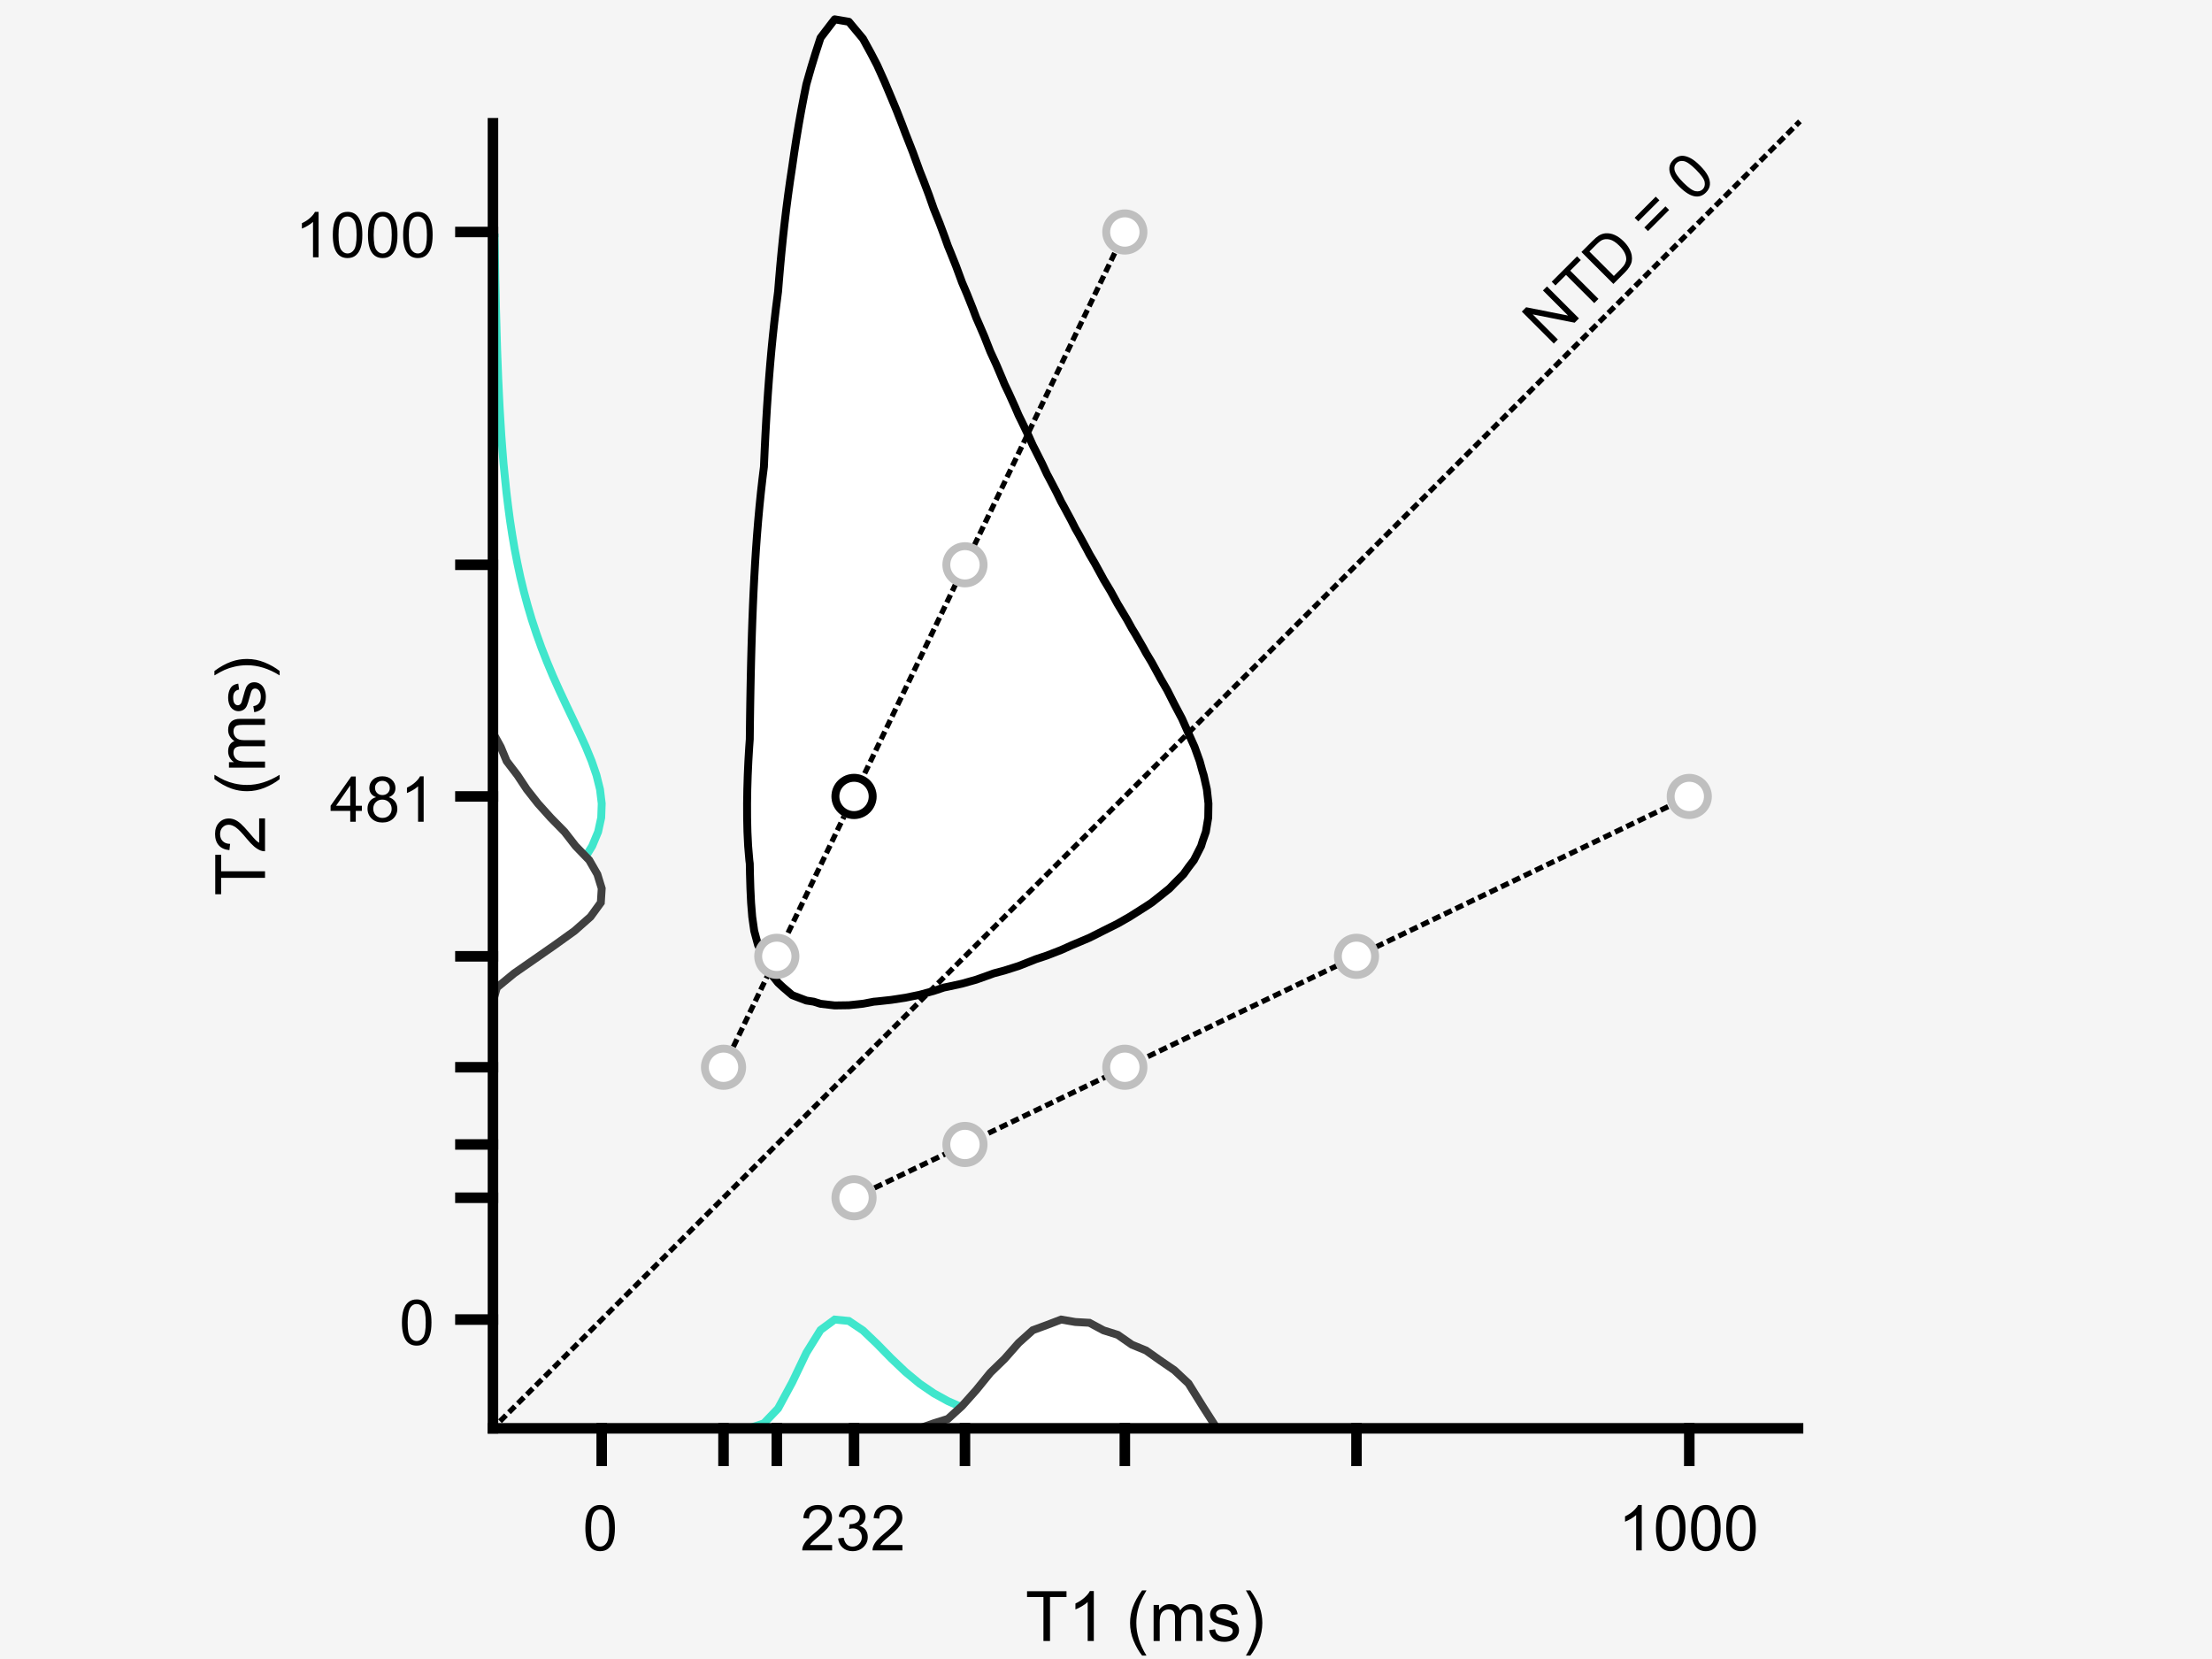 <?xml version="1.0"?>
<!DOCTYPE svg PUBLIC '-//W3C//DTD SVG 1.0//EN'
          'http://www.w3.org/TR/2001/REC-SVG-20010904/DTD/svg10.dtd'>
<svg xmlns:xlink="http://www.w3.org/1999/xlink" style="fill-opacity:1; color-rendering:auto; color-interpolation:auto; text-rendering:auto; stroke:black; stroke-linecap:square; stroke-miterlimit:10; shape-rendering:auto; stroke-opacity:1; fill:black; stroke-dasharray:none; font-weight:normal; stroke-width:1; font-family:'Dialog'; font-style:normal; stroke-linejoin:miter; font-size:12px; stroke-dashoffset:0; image-rendering:auto;" width="700" height="525" xmlns="http://www.w3.org/2000/svg"
><rect width="100%" height="100%" fill="#808080" stroke="none"/><!--Generated by the Batik Graphics2D SVG Generator--><defs id="genericDefs"
  /><g
  ><defs id="defs1"
    ><clipPath clipPathUnits="userSpaceOnUse" id="clipPath1"
      ><path d="M0 0 L700 0 L700 525 L0 525 L0 0 Z"
      /></clipPath
    ></defs
    ><g style="fill:rgb(245,245,245); stroke:rgb(245,245,245);"
    ><rect x="0" y="0" width="700" style="clip-path:url(#clipPath1); stroke:none;" height="525"
    /></g
    ><g style="fill:rgb(245,245,245); text-rendering:optimizeSpeed; color-rendering:optimizeSpeed; image-rendering:optimizeSpeed; shape-rendering:crispEdges; stroke:rgb(245,245,245); color-interpolation:sRGB;"
    ><rect x="0" width="700" height="525" y="0" style="stroke:none;"
      /><path d="M257.514 316.986 L259.663 317.66 L264.142 318.178 L268.621 318.114 L273.099 317.634 L276.558 316.986 L277.578 316.902 L282.057 316.412 L286.535 315.728 L291.014 314.805 L295.493 313.579 L298.716 312.507 L299.971 312.257 L304.45 311.28 L308.928 310.025 L313.407 308.426 L314.475 308.029 L317.886 307.118 L322.364 305.697 L326.843 303.931 L327.785 303.55 L331.322 302.376 L335.8 300.635 L339.285 299.072 L340.279 298.66 L344.758 296.766 L349.075 294.593 L349.236 294.51 L353.715 292.273 L357.487 290.114 L358.194 289.667 L362.672 286.83 L364.477 285.636 L367.151 283.524 L370.099 281.157 L371.63 279.57 L374.513 276.678 L376.108 274.44 L377.828 272.2 L380.104 267.721 L380.587 266.138 L381.603 263.242 L382.349 258.764 L382.42 254.285 L381.924 249.806 L380.921 245.328 L380.587 244.28 L379.642 240.849 L378.032 236.37 L376.108 232.077 L376.035 231.892 L374.042 227.413 L371.675 222.935 L371.63 222.855 L369.408 218.456 L367.151 214.55 L366.855 213.977 L364.405 209.499 L362.672 206.628 L361.803 205.02 L359.213 200.541 L358.194 198.88 L356.646 196.063 L353.96 191.584 L353.715 191.184 L351.485 187.105 L349.236 183.359 L348.845 182.627 L346.394 178.148 L344.758 175.37 L343.871 173.669 L341.425 169.191 L340.279 167.192 L339.027 164.712 L336.618 160.233 L335.8 158.762 L334.338 155.755 L331.994 151.276 L331.322 150.023 L329.816 146.798 L327.561 142.319 L326.843 140.929 L325.462 137.84 L323.315 133.362 L322.364 131.449 L321.265 128.883 L319.241 124.404 L317.886 121.572 L317.21 119.926 L315.316 115.447 L313.407 111.307 L313.273 110.968 L311.512 106.49 L309.581 102.011 L308.928 100.528 L307.8 97.532 L306.015 93.054 L304.45 89.385 L304.153 88.575 L302.502 84.097 L300.706 79.618 L299.971 77.829 L299.014 75.139 L297.347 70.661 L295.542 66.182 L295.493 66.058 L293.964 61.703 L292.271 57.225 L291.014 54.06 L290.542 52.746 L288.913 48.267 L287.16 43.789 L286.535 42.218 L285.443 39.31 L283.69 34.831 L282.057 30.901 L281.825 30.353 L279.942 25.874 L277.928 21.395 L277.578 20.618 L275.653 16.917 L273.2 12.438 L273.099 12.253 L269.52 7.96 L268.621 6.882 L264.142 6.119 L262.723 7.96 L259.663 11.963 L259.51 12.438 L258.051 16.917 L256.685 21.395 L255.406 25.874 L255.185 26.651 L254.437 30.353 L253.58 34.831 L252.781 39.31 L252.037 43.789 L251.345 48.267 L250.706 52.708 L250.701 52.746 L250.025 57.225 L249.398 61.703 L248.818 66.182 L248.282 70.661 L247.787 75.139 L247.331 79.618 L246.911 84.097 L246.525 88.575 L246.227 92.266 L246.126 93.054 L245.553 97.532 L245.028 102.011 L244.549 106.49 L244.111 110.968 L243.713 115.447 L243.35 119.926 L243.021 124.404 L242.722 128.883 L242.452 133.362 L242.207 137.84 L241.987 142.319 L241.788 146.798 L241.749 147.705 L241.308 151.276 L240.799 155.755 L240.343 160.233 L239.935 164.712 L239.571 169.191 L239.247 173.669 L238.958 178.148 L238.702 182.627 L238.475 187.105 L238.274 191.584 L238.097 196.063 L237.942 200.541 L237.805 205.02 L237.686 209.499 L237.582 213.977 L237.492 218.456 L237.414 222.935 L237.348 227.413 L237.292 231.892 L237.27 233.975 L237.097 236.37 L236.829 240.849 L236.626 245.328 L236.488 249.806 L236.42 254.285 L236.43 258.764 L236.532 263.242 L236.752 267.721 L237.131 272.2 L237.27 273.323 L237.335 276.678 L237.468 281.157 L237.683 285.636 L238.042 290.114 L238.678 294.593 L239.891 299.072 L241.749 302.774 L241.967 303.55 L243.874 308.029 L246.227 310.989 L247.876 312.507 L250.706 314.927 L255.185 316.628 Z" style="fill:white; stroke:none;"
    /></g
    ><g style="stroke-linecap:butt; text-rendering:geometricPrecision; color-rendering:optimizeQuality; image-rendering:optimizeQuality; stroke-linejoin:round; color-interpolation:linearRGB; stroke-width:2.5;"
    ><path d="M257.514 316.986 L259.663 317.66 L264.142 318.178 L268.621 318.114 L273.099 317.634 L276.558 316.986 L277.578 316.902 L282.057 316.412 L286.535 315.728 L291.014 314.805 L295.493 313.579 L298.716 312.507 L299.971 312.257 L304.45 311.28 L308.928 310.025 L313.407 308.426 L314.475 308.029 L317.886 307.118 L322.364 305.697 L326.843 303.931 L327.785 303.55 L331.322 302.376 L335.8 300.635 L339.285 299.072 L340.279 298.66 L344.758 296.766 L349.075 294.593 L349.236 294.51 L353.715 292.273 L357.487 290.114 L358.194 289.667 L362.672 286.83 L364.477 285.636 L367.151 283.524 L370.099 281.157 L371.63 279.57 L374.513 276.678 L376.108 274.44 L377.828 272.2 L380.104 267.721 L380.587 266.138 L381.603 263.242 L382.349 258.764 L382.42 254.285 L381.924 249.806 L380.921 245.328 L380.587 244.28 L379.642 240.849 L378.032 236.37 L376.108 232.077 L376.035 231.892 L374.042 227.413 L371.675 222.935 L371.63 222.855 L369.408 218.456 L367.151 214.55 L366.855 213.977 L364.405 209.499 L362.672 206.628 L361.803 205.02 L359.213 200.541 L358.194 198.88 L356.646 196.063 L353.96 191.584 L353.715 191.184 L351.485 187.105 L349.236 183.359 L348.845 182.627 L346.394 178.148 L344.758 175.37 L343.871 173.669 L341.425 169.191 L340.279 167.192 L339.027 164.712 L336.618 160.233 L335.8 158.762 L334.338 155.755 L331.994 151.276 L331.322 150.023 L329.816 146.798 L327.561 142.319 L326.843 140.929 L325.462 137.84 L323.315 133.362 L322.364 131.449 L321.265 128.883 L319.241 124.404 L317.886 121.572 L317.21 119.926 L315.316 115.447 L313.407 111.307 L313.273 110.968 L311.512 106.49 L309.581 102.011 L308.928 100.528 L307.8 97.532 L306.015 93.054 L304.45 89.385 L304.153 88.575 L302.502 84.097 L300.706 79.618 L299.971 77.829 L299.014 75.139 L297.347 70.661 L295.542 66.182 L295.493 66.058 L293.964 61.703 L292.271 57.225 L291.014 54.06 L290.542 52.746 L288.913 48.267 L287.16 43.789 L286.535 42.218 L285.443 39.31 L283.69 34.831 L282.057 30.901 L281.825 30.353 L279.942 25.874 L277.928 21.395 L277.578 20.618 L275.653 16.917 L273.2 12.438 L273.099 12.253 L269.52 7.96 L268.621 6.882 L264.142 6.119 L262.723 7.96 L259.663 11.963 L259.51 12.438 L258.051 16.917 L256.685 21.395 L255.406 25.874 L255.185 26.651 L254.437 30.353 L253.58 34.831 L252.781 39.31 L252.037 43.789 L251.345 48.267 L250.706 52.708 L250.701 52.746 L250.025 57.225 L249.398 61.703 L248.818 66.182 L248.282 70.661 L247.787 75.139 L247.331 79.618 L246.911 84.097 L246.525 88.575 L246.227 92.266 L246.126 93.054 L245.553 97.532 L245.028 102.011 L244.549 106.49 L244.111 110.968 L243.713 115.447 L243.35 119.926 L243.021 124.404 L242.722 128.883 L242.452 133.362 L242.207 137.84 L241.987 142.319 L241.788 146.798 L241.749 147.705 L241.308 151.276 L240.799 155.755 L240.343 160.233 L239.935 164.712 L239.571 169.191 L239.247 173.669 L238.958 178.148 L238.702 182.627 L238.475 187.105 L238.274 191.584 L238.097 196.063 L237.942 200.541 L237.805 205.02 L237.686 209.499 L237.582 213.977 L237.492 218.456 L237.414 222.935 L237.348 227.413 L237.292 231.892 L237.27 233.975 L237.097 236.37 L236.829 240.849 L236.626 245.328 L236.488 249.806 L236.42 254.285 L236.43 258.764 L236.532 263.242 L236.752 267.721 L237.131 272.2 L237.27 273.323 L237.335 276.678 L237.468 281.157 L237.683 285.636 L238.042 290.114 L238.678 294.593 L239.891 299.072 L241.749 302.774 L241.967 303.55 L243.874 308.029 L246.227 310.989 L247.876 312.507 L250.706 314.927 L255.185 316.628 L257.514 316.986 Z" style="fill:none; fill-rule:evenodd;"
    /></g
    ><g style="fill:white; text-rendering:optimizeSpeed; color-rendering:optimizeSpeed; image-rendering:optimizeSpeed; shape-rendering:crispEdges; stroke:white; color-interpolation:sRGB;"
    ><path style="stroke:none;" d="M250.706 437.446 L246.227 445.721 L241.749 450.414 L237.27 451.908 L232.792 452 L237.27 452 L241.749 452 L246.227 452 L250.706 452 L255.185 452 L259.663 452 L264.142 452 L268.621 452 L273.099 452 L277.578 452 L282.057 452 L286.535 452 L291.014 452 L295.493 452 L299.971 452 L304.45 452 L308.928 452 L313.407 452 L317.886 452 L322.364 452 L326.843 452 L331.322 452 L335.8 452 L340.279 452 L344.758 452 L349.236 452 L353.715 452 L358.194 452 L362.672 452 L367.151 452 L371.63 452 L376.108 452 L371.63 451.971 L367.151 451.942 L362.672 451.892 L358.194 451.827 L353.715 451.743 L349.236 451.641 L344.758 451.495 L340.279 451.304 L335.8 451.053 L331.322 450.724 L326.843 450.296 L322.364 449.74 L317.886 449.021 L313.407 448.092 L308.928 446.887 L304.45 445.355 L299.971 443.392 L295.493 440.916 L291.014 437.852 L286.535 434.15 L282.057 429.888 L277.578 425.316 L273.099 421.029 L268.621 418.023 L264.142 417.583 L259.663 420.878 L255.185 428.088 Z"
    /></g
    ><g style="fill:rgb(64,230,204); text-rendering:geometricPrecision; color-rendering:optimizeQuality; image-rendering:optimizeQuality; stroke:rgb(64,230,204); color-interpolation:linearRGB; stroke-width:2.5;"
    ><path d="M192.484 452 L196.962 452 L201.441 452 L205.92 452 L210.398 452 L214.877 452 L219.356 452 L223.834 452 L228.313 452 L232.792 452 L237.27 452 L241.749 452 L246.227 452 L250.706 452 L255.185 452 L259.663 452 L264.142 452 L268.621 452 L273.099 452 L277.578 452 L282.057 452 L286.535 452 L291.014 452 L295.493 452 L299.971 452 L304.45 452 L308.928 452 L313.407 452 L317.886 452 L322.364 452 L326.843 452 L331.322 452 L335.8 452 L340.279 452 L344.758 452 L349.236 452 L353.715 452 L358.194 452 L362.672 452 L367.151 452 L371.63 452 L376.108 452 L380.587 452 L385.065 452 L389.544 452 L394.023 452 L398.501 452 L402.98 452 L407.459 452 L411.937 452 L416.416 452 L420.895 452 L425.373 452 L429.852 452 L434.331 452 L438.809 452 L443.288 452 L447.767 452 L452.245 452 L456.724 452 L461.202 452 L465.681 452 L470.16 452 L474.638 452 L479.117 452 L483.596 452 L488.074 452 L492.553 452 L497.032 452 L501.51 452 L505.989 452 L510.468 452 L514.946 452 L519.425 452 L523.904 452 L528.382 452 L532.861 452 L532.861 452 L528.382 452 L523.904 452 L519.425 452 L514.946 452 L510.468 452 L505.989 452 L501.51 452 L497.032 452 L492.553 452 L488.074 452 L483.596 452 L479.117 452 L474.638 452 L470.16 452 L465.681 452 L461.202 452 L456.724 452 L452.245 452 L447.767 452 L443.288 452 L438.809 452 L434.331 452 L429.852 452 L425.373 452 L420.895 452 L416.416 452 L411.937 452 L407.459 452 L402.98 452 L398.501 452 L394.023 452 L389.544 452 L385.065 452 L380.587 452 L376.108 452 L371.63 451.971 L367.151 451.942 L362.672 451.892 L358.194 451.827 L353.715 451.743 L349.236 451.641 L344.758 451.495 L340.279 451.304 L335.8 451.053 L331.322 450.724 L326.843 450.296 L322.364 449.74 L317.886 449.021 L313.407 448.092 L308.928 446.887 L304.45 445.355 L299.971 443.392 L295.493 440.916 L291.014 437.852 L286.535 434.15 L282.057 429.888 L277.578 425.316 L273.099 421.029 L268.621 418.023 L264.142 417.583 L259.663 420.878 L255.185 428.088 L250.706 437.446 L246.227 445.721 L241.749 450.414 L237.27 451.908 L232.792 452 L228.313 452 L223.834 452 L219.356 452 L214.877 452 L210.398 452 L205.92 452 L201.441 452 L196.962 452 L192.484 452 L192.484 452" style="fill:none; fill-rule:evenodd;"
    /></g
    ><g style="fill:white; text-rendering:optimizeSpeed; color-rendering:optimizeSpeed; image-rendering:optimizeSpeed; shape-rendering:crispEdges; stroke:white; color-interpolation:sRGB;"
    ><path style="stroke:none;" d="M156 299.072 L156 303.55 L156 308.029 L156 312.507 L156 316.986 L156 321.465 L156.091 316.986 L156.512 312.507 L157.32 308.029 L158.783 303.55 L161.113 299.072 L164.294 294.593 L168.2 290.114 L172.544 285.636 L176.962 281.157 L181.091 276.678 L184.652 272.2 L187.406 267.721 L189.274 263.242 L190.255 258.764 L190.417 254.285 L189.875 249.806 L188.764 245.328 L187.224 240.849 L185.387 236.37 L183.349 231.892 L181.226 227.413 L179.096 222.935 L176.999 218.456 L174.992 213.977 L173.121 209.499 L171.362 205.02 L169.763 200.541 L168.285 196.063 L166.962 191.584 L165.753 187.105 L164.666 182.627 L163.712 178.148 L162.843 173.669 L162.088 169.191 L161.399 164.712 L160.806 160.233 L160.263 155.755 L159.799 151.276 L159.352 146.798 L158.992 142.319 L158.655 137.84 L158.375 133.362 L158.109 128.883 L157.89 124.404 L157.678 119.926 L157.508 115.447 L157.337 110.968 L157.205 106.49 L157.087 102.011 L156.963 97.532 L156.871 93.054 L156.752 88.575 L156.682 84.097 L156.619 79.618 L156.545 75.139 L156 75.139 L156 79.618 L156 84.097 L156 88.575 L156 93.054 L156 97.532 L156 102.011 L156 106.49 L156 110.968 L156 115.447 L156 119.926 L156 124.404 L156 128.883 L156 133.362 L156 137.84 L156 142.319 L156 146.798 L156 151.276 L156 155.755 L156 160.233 L156 164.712 L156 169.191 L156 173.669 L156 178.148 L156 182.627 L156 187.105 L156 191.584 L156 196.063 L156 200.541 L156 205.02 L156 209.499 L156 213.977 L156 218.456 L156 222.935 L156 227.413 L156 231.892 L156 236.37 L156 240.849 L156 245.328 L156 249.806 L156 254.285 L156 258.764 L156 263.242 L156 267.721 L156 272.2 L156 276.678 L156 281.157 L156 285.636 L156 290.114 L156 294.593 Z"
    /></g
    ><g style="fill:rgb(64,230,204); text-rendering:geometricPrecision; color-rendering:optimizeQuality; image-rendering:optimizeQuality; stroke:rgb(64,230,204); color-interpolation:linearRGB; stroke-width:2.5;"
    ><path d="M156 415.516 L156 411.038 L156 406.559 L156 402.08 L156 397.602 L156 393.123 L156 388.644 L156 384.166 L156 379.687 L156 375.209 L156 370.73 L156 366.251 L156 361.772 L156 357.294 L156 352.815 L156 348.337 L156 343.858 L156 339.379 L156 334.901 L156 330.422 L156 325.943 L156 321.465 L156 316.986 L156 312.507 L156 308.029 L156 303.55 L156 299.072 L156 294.593 L156 290.114 L156 285.636 L156 281.157 L156 276.678 L156 272.2 L156 267.721 L156 263.242 L156 258.764 L156 254.285 L156 249.806 L156 245.328 L156 240.849 L156 236.37 L156 231.892 L156 227.413 L156 222.935 L156 218.456 L156 213.977 L156 209.499 L156 205.02 L156 200.541 L156 196.063 L156 191.584 L156 187.105 L156 182.627 L156 178.148 L156 173.669 L156 169.191 L156 164.712 L156 160.233 L156 155.755 L156 151.276 L156 146.798 L156 142.319 L156 137.84 L156 133.362 L156 128.883 L156 124.404 L156 119.926 L156 115.447 L156 110.968 L156 106.49 L156 102.011 L156 97.532 L156 93.054 L156 88.575 L156 84.097 L156 79.618 L156 75.139 L156.545 75.139 L156.619 79.618 L156.682 84.097 L156.752 88.575 L156.871 93.054 L156.963 97.532 L157.087 102.011 L157.205 106.49 L157.337 110.968 L157.508 115.447 L157.678 119.926 L157.89 124.404 L158.109 128.883 L158.375 133.362 L158.655 137.84 L158.992 142.319 L159.352 146.798 L159.799 151.276 L160.263 155.755 L160.806 160.233 L161.399 164.712 L162.088 169.191 L162.843 173.669 L163.712 178.148 L164.666 182.627 L165.753 187.105 L166.962 191.584 L168.285 196.063 L169.763 200.541 L171.362 205.02 L173.121 209.499 L174.992 213.977 L176.999 218.456 L179.096 222.935 L181.226 227.413 L183.349 231.892 L185.387 236.37 L187.224 240.849 L188.764 245.328 L189.875 249.806 L190.417 254.285 L190.255 258.764 L189.274 263.242 L187.406 267.721 L184.652 272.2 L181.091 276.678 L176.962 281.157 L172.544 285.636 L168.2 290.114 L164.294 294.593 L161.113 299.072 L158.783 303.55 L157.32 308.029 L156.512 312.507 L156.091 316.986 L156 321.465 L156 325.943 L156 330.422 L156 334.901 L156 339.379 L156 343.858 L156 348.337 L156 352.815 L156 357.294 L156 361.772 L156 366.251 L156 370.73 L156 375.209 L156 379.687 L156 384.166 L156 388.644 L156 393.123 L156 397.602 L156 402.08 L156 406.559 L156 411.038 L156 415.516 L156 415.516" style="fill:none; fill-rule:evenodd;"
    /></g
    ><g style="fill:white; text-rendering:optimizeSpeed; color-rendering:optimizeSpeed; image-rendering:optimizeSpeed; shape-rendering:crispEdges; stroke:white; color-interpolation:sRGB;"
    ><path style="stroke:none;" d="M291.014 452 L295.493 452 L299.971 452 L304.45 452 L308.928 452 L313.407 452 L317.886 452 L322.364 452 L326.843 452 L331.322 452 L335.8 452 L340.279 452 L344.758 452 L349.236 452 L353.715 452 L358.194 452 L362.672 452 L367.151 452 L371.63 452 L376.108 452 L380.587 452 L385.065 452 L380.587 445.01 L376.108 437.792 L371.63 433.606 L367.151 430.541 L362.672 427.37 L358.194 425.533 L353.715 422.412 L349.236 421.004 L344.758 418.604 L340.279 418.35 L335.8 417.583 L331.322 419.294 L326.843 420.944 L322.364 424.962 L317.886 430.041 L313.407 434.389 L308.928 439.908 L304.45 444.928 L299.971 449.013 L295.493 450.411 Z"
    /></g
    ><g style="fill:rgb(64,64,64); text-rendering:geometricPrecision; color-rendering:optimizeQuality; image-rendering:optimizeQuality; stroke:rgb(64,64,64); color-interpolation:linearRGB; stroke-width:2.5;"
    ><path d="M192.484 452 L196.962 452 L201.441 452 L205.92 452 L210.398 452 L214.877 452 L219.356 452 L223.834 452 L228.313 452 L232.792 452 L237.27 452 L241.749 452 L246.227 452 L250.706 452 L255.185 452 L259.663 452 L264.142 452 L268.621 452 L273.099 452 L277.578 452 L282.057 452 L286.535 452 L291.014 452 L295.493 452 L299.971 452 L304.45 452 L308.928 452 L313.407 452 L317.886 452 L322.364 452 L326.843 452 L331.322 452 L335.8 452 L340.279 452 L344.758 452 L349.236 452 L353.715 452 L358.194 452 L362.672 452 L367.151 452 L371.63 452 L376.108 452 L380.587 452 L385.065 452 L389.544 452 L394.023 452 L398.501 452 L402.98 452 L407.459 452 L411.937 452 L416.416 452 L420.895 452 L425.373 452 L429.852 452 L434.331 452 L438.809 452 L443.288 452 L447.767 452 L452.245 452 L456.724 452 L461.202 452 L465.681 452 L470.16 452 L474.638 452 L479.117 452 L483.596 452 L488.074 452 L492.553 452 L497.032 452 L501.51 452 L505.989 452 L510.468 452 L514.946 452 L519.425 452 L523.904 452 L528.382 452 L532.861 452 L532.861 452 L528.382 452 L523.904 452 L519.425 452 L514.946 452 L510.468 452 L505.989 452 L501.51 452 L497.032 452 L492.553 452 L488.074 452 L483.596 452 L479.117 452 L474.638 452 L470.16 452 L465.681 452 L461.202 452 L456.724 452 L452.245 452 L447.767 452 L443.288 452 L438.809 452 L434.331 452 L429.852 452 L425.373 452 L420.895 452 L416.416 452 L411.937 452 L407.459 452 L402.98 452 L398.501 452 L394.023 452 L389.544 452 L385.065 452 L380.587 445.01 L376.108 437.792 L371.63 433.606 L367.151 430.541 L362.672 427.37 L358.194 425.533 L353.715 422.412 L349.236 421.004 L344.758 418.604 L340.279 418.35 L335.8 417.583 L331.322 419.294 L326.843 420.944 L322.364 424.962 L317.886 430.041 L313.407 434.389 L308.928 439.908 L304.45 444.928 L299.971 449.013 L295.493 450.411 L291.014 452 L286.535 452 L282.057 452 L277.578 452 L273.099 452 L268.621 452 L264.142 452 L259.663 452 L255.185 452 L250.706 452 L246.227 452 L241.749 452 L237.27 452 L232.792 452 L228.313 452 L223.834 452 L219.356 452 L214.877 452 L210.398 452 L205.92 452 L201.441 452 L196.962 452 L192.484 452 L192.484 452" style="fill:none; fill-rule:evenodd;"
    /></g
    ><g style="fill:white; text-rendering:optimizeSpeed; color-rendering:optimizeSpeed; image-rendering:optimizeSpeed; shape-rendering:crispEdges; stroke:white; color-interpolation:sRGB;"
    ><path style="stroke:none;" d="M170.239 254.285 L166.717 249.806 L163.751 245.328 L160.321 240.849 L158.463 236.37 L156 231.892 L156 236.37 L156 240.849 L156 245.328 L156 249.806 L156 254.285 L156 258.764 L156 263.242 L156 267.721 L156 272.2 L156 276.678 L156 281.157 L156 285.636 L156 290.114 L156 294.593 L156 299.072 L156 303.55 L156 308.029 L156 312.507 L156 316.986 L157.247 312.507 L162.693 308.029 L169.138 303.55 L175.572 299.072 L181.811 294.593 L186.874 290.114 L190.133 285.636 L190.417 281.157 L189.04 276.678 L186.464 272.2 L182.143 267.721 L178.663 263.242 L174.267 258.764 Z"
    /></g
    ><g style="fill:rgb(64,64,64); text-rendering:geometricPrecision; color-rendering:optimizeQuality; image-rendering:optimizeQuality; stroke:rgb(64,64,64); color-interpolation:linearRGB; stroke-width:2.5;"
    ><path d="M156 415.516 L156 411.038 L156 406.559 L156 402.08 L156 397.602 L156 393.123 L156 388.644 L156 384.166 L156 379.687 L156 375.209 L156 370.73 L156 366.251 L156 361.772 L156 357.294 L156 352.815 L156 348.337 L156 343.858 L156 339.379 L156 334.901 L156 330.422 L156 325.943 L156 321.465 L156 316.986 L156 312.507 L156 308.029 L156 303.55 L156 299.072 L156 294.593 L156 290.114 L156 285.636 L156 281.157 L156 276.678 L156 272.2 L156 267.721 L156 263.242 L156 258.764 L156 254.285 L156 249.806 L156 245.328 L156 240.849 L156 236.37 L156 231.892 L156 227.413 L156 222.935 L156 218.456 L156 213.977 L156 209.499 L156 205.02 L156 200.541 L156 196.063 L156 191.584 L156 187.105 L156 182.627 L156 178.148 L156 173.669 L156 169.191 L156 164.712 L156 160.233 L156 155.755 L156 151.276 L156 146.798 L156 142.319 L156 137.84 L156 133.362 L156 128.883 L156 124.404 L156 119.926 L156 115.447 L156 110.968 L156 106.49 L156 102.011 L156 97.532 L156 93.054 L156 88.575 L156 84.097 L156 79.618 L156 75.139 L156 75.139 L156 79.618 L156 84.097 L156 88.575 L156 93.054 L156 97.532 L156 102.011 L156 106.49 L156 110.968 L156 115.447 L156 119.926 L156 124.404 L156 128.883 L156 133.362 L156 137.84 L156 142.319 L156 146.798 L156 151.276 L156 155.755 L156 160.233 L156 164.712 L156 169.191 L156 173.669 L156 178.148 L156 182.627 L156 187.105 L156 191.584 L156 196.063 L156 200.541 L156 205.02 L156 209.499 L156 213.977 L156 218.456 L156 222.935 L156 227.413 L156 231.892 L158.463 236.37 L160.321 240.849 L163.751 245.328 L166.717 249.806 L170.239 254.285 L174.267 258.764 L178.663 263.242 L182.143 267.721 L186.464 272.2 L189.04 276.678 L190.417 281.157 L190.133 285.636 L186.874 290.114 L181.811 294.593 L175.572 299.072 L169.138 303.55 L162.693 308.029 L157.247 312.507 L156 316.986 L156 321.465 L156 325.943 L156 330.422 L156 334.901 L156 339.379 L156 343.858 L156 348.337 L156 352.815 L156 357.294 L156 361.772 L156 366.251 L156 370.73 L156 375.209 L156 379.687 L156 384.166 L156 388.644 L156 393.123 L156 397.602 L156 402.08 L156 406.559 L156 411.038 L156 415.516 L156 415.516" style="fill:none; fill-rule:evenodd;"
    /></g
    ><g style="stroke-linecap:butt; text-rendering:geometricPrecision; image-rendering:optimizeQuality; color-rendering:optimizeQuality; stroke-linejoin:bevel; stroke-dasharray:1,3; color-interpolation:linearRGB; stroke-width:1.667; stroke-miterlimit:1;"
    ><line y2="39" style="fill:none;" x1="156" x2="569" y1="452"
      /><line y2="73.417" style="fill:none;" x1="228.963" x2="355.961" y1="337.737"
      /><line y2="252.039" style="fill:none;" x1="270.263" x2="534.583" y1="379.037"
    /></g
    ><g transform="translate(228.963,337.737)" style="fill:white; text-rendering:geometricPrecision; color-rendering:optimizeQuality; image-rendering:optimizeQuality; color-interpolation:linearRGB; stroke:white;"
    ><circle r="5.893" style="stroke:none;" cx="0" cy="0"
    /></g
    ><g style="stroke-linecap:butt; fill:rgb(191,191,191); text-rendering:geometricPrecision; image-rendering:optimizeQuality; color-rendering:optimizeQuality; stroke-linejoin:bevel; stroke-dasharray:1,3; stroke:rgb(191,191,191); color-interpolation:linearRGB; stroke-width:1.667; stroke-miterlimit:1;" transform="translate(228.963,337.737)"
    ><path style="stroke:none;" d="M0 -4.643 C2.564 -4.643 4.643 -2.564 4.643 0 L4.643 0 C4.643 2.564 2.564 4.643 -0 4.643 C-2.564 4.643 -4.643 2.564 -4.643 -0 C-4.643 -2.564 -2.564 -4.643 0 -4.643 ZM0 -7.143 C-3.945 -7.143 -7.143 -3.945 -7.143 -0 C-7.143 3.945 -3.945 7.143 -0 7.143 C3.945 7.143 7.143 3.945 7.143 0 L7.143 0 C7.143 -3.945 3.945 -7.143 0 -7.143 Z"
    /></g
    ><g transform="translate(245.827,302.632)" style="fill:white; text-rendering:geometricPrecision; color-rendering:optimizeQuality; image-rendering:optimizeQuality; color-interpolation:linearRGB; stroke:white;"
    ><circle r="5.893" style="stroke:none;" cx="0" cy="0"
    /></g
    ><g style="stroke-linecap:butt; fill:rgb(191,191,191); text-rendering:geometricPrecision; image-rendering:optimizeQuality; color-rendering:optimizeQuality; stroke-linejoin:bevel; stroke-dasharray:1,3; stroke:rgb(191,191,191); color-interpolation:linearRGB; stroke-width:1.667; stroke-miterlimit:1;" transform="translate(245.827,302.632)"
    ><path style="stroke:none;" d="M0 -4.643 C2.564 -4.643 4.643 -2.564 4.643 0 L4.643 0 C4.643 2.564 2.564 4.643 -0 4.643 C-2.564 4.643 -4.643 2.564 -4.643 -0 C-4.643 -2.564 -2.564 -4.643 0 -4.643 ZM0 -7.143 C-3.945 -7.143 -7.143 -3.945 -7.143 -0 C-7.143 3.945 -3.945 7.143 -0 7.143 C3.945 7.143 7.143 3.945 7.143 0 L7.143 0 C7.143 -3.945 3.945 -7.143 0 -7.143 Z"
    /></g
    ><g transform="translate(270.263,379.037)" style="fill:white; text-rendering:geometricPrecision; color-rendering:optimizeQuality; image-rendering:optimizeQuality; color-interpolation:linearRGB; stroke:white;"
    ><circle r="5.893" style="stroke:none;" cx="0" cy="0"
    /></g
    ><g style="stroke-linecap:butt; fill:rgb(191,191,191); text-rendering:geometricPrecision; image-rendering:optimizeQuality; color-rendering:optimizeQuality; stroke-linejoin:bevel; stroke-dasharray:1,3; stroke:rgb(191,191,191); color-interpolation:linearRGB; stroke-width:1.667; stroke-miterlimit:1;" transform="translate(270.263,379.037)"
    ><path style="stroke:none;" d="M0 -4.643 C2.564 -4.643 4.643 -2.564 4.643 0 L4.643 0 C4.643 2.564 2.564 4.643 -0 4.643 C-2.564 4.643 -4.643 2.564 -4.643 -0 C-4.643 -2.564 -2.564 -4.643 0 -4.643 ZM0 -7.143 C-3.945 -7.143 -7.143 -3.945 -7.143 -0 C-7.143 3.945 -3.945 7.143 -0 7.143 C3.945 7.143 7.143 3.945 7.143 0 L7.143 0 C7.143 -3.945 3.945 -7.143 0 -7.143 Z"
    /></g
    ><g transform="translate(270.263,252.039)" style="fill:white; text-rendering:geometricPrecision; color-rendering:optimizeQuality; image-rendering:optimizeQuality; color-interpolation:linearRGB; stroke:white;"
    ><circle r="5.893" style="stroke:none;" cx="0" cy="0"
    /></g
    ><g style="stroke-linecap:butt; fill:rgb(191,191,191); text-rendering:geometricPrecision; image-rendering:optimizeQuality; color-rendering:optimizeQuality; stroke-linejoin:bevel; stroke-dasharray:1,3; stroke:rgb(191,191,191); color-interpolation:linearRGB; stroke-width:1.667; stroke-miterlimit:1;" transform="translate(270.263,252.039)"
    ><path style="stroke:none;" d="M0 -4.643 C2.564 -4.643 4.643 -2.564 4.643 0 L4.643 0 C4.643 2.564 2.564 4.643 -0 4.643 C-2.564 4.643 -4.643 2.564 -4.643 -0 C-4.643 -2.564 -2.564 -4.643 0 -4.643 ZM0 -7.143 C-3.945 -7.143 -7.143 -3.945 -7.143 -0 C-7.143 3.945 -3.945 7.143 -0 7.143 C3.945 7.143 7.143 3.945 7.143 0 L7.143 0 C7.143 -3.945 3.945 -7.143 0 -7.143 Z"
    /></g
    ><g transform="translate(305.368,362.173)" style="fill:white; text-rendering:geometricPrecision; color-rendering:optimizeQuality; image-rendering:optimizeQuality; color-interpolation:linearRGB; stroke:white;"
    ><circle r="5.893" style="stroke:none;" cx="0" cy="0"
    /></g
    ><g style="stroke-linecap:butt; fill:rgb(191,191,191); text-rendering:geometricPrecision; image-rendering:optimizeQuality; color-rendering:optimizeQuality; stroke-linejoin:bevel; stroke-dasharray:1,3; stroke:rgb(191,191,191); color-interpolation:linearRGB; stroke-width:1.667; stroke-miterlimit:1;" transform="translate(305.368,362.173)"
    ><path style="stroke:none;" d="M0 -4.643 C2.564 -4.643 4.643 -2.564 4.643 0 L4.643 0 C4.643 2.564 2.564 4.643 -0 4.643 C-2.564 4.643 -4.643 2.564 -4.643 -0 C-4.643 -2.564 -2.564 -4.643 0 -4.643 ZM0 -7.143 C-3.945 -7.143 -7.143 -3.945 -7.143 -0 C-7.143 3.945 -3.945 7.143 -0 7.143 C3.945 7.143 7.143 3.945 7.143 0 L7.143 0 C7.143 -3.945 3.945 -7.143 0 -7.143 Z"
    /></g
    ><g transform="translate(305.368,178.732)" style="fill:white; text-rendering:geometricPrecision; color-rendering:optimizeQuality; image-rendering:optimizeQuality; color-interpolation:linearRGB; stroke:white;"
    ><circle r="5.893" style="stroke:none;" cx="0" cy="0"
    /></g
    ><g style="stroke-linecap:butt; fill:rgb(191,191,191); text-rendering:geometricPrecision; image-rendering:optimizeQuality; color-rendering:optimizeQuality; stroke-linejoin:bevel; stroke-dasharray:1,3; stroke:rgb(191,191,191); color-interpolation:linearRGB; stroke-width:1.667; stroke-miterlimit:1;" transform="translate(305.368,178.732)"
    ><path style="stroke:none;" d="M0 -4.643 C2.564 -4.643 4.643 -2.564 4.643 0 L4.643 0 C4.643 2.564 2.564 4.643 -0 4.643 C-2.564 4.643 -4.643 2.564 -4.643 -0 C-4.643 -2.564 -2.564 -4.643 0 -4.643 ZM0 -7.143 C-3.945 -7.143 -7.143 -3.945 -7.143 -0 C-7.143 3.945 -3.945 7.143 -0 7.143 C3.945 7.143 7.143 3.945 7.143 0 L7.143 0 C7.143 -3.945 3.945 -7.143 0 -7.143 Z"
    /></g
    ><g transform="translate(355.961,337.737)" style="fill:white; text-rendering:geometricPrecision; color-rendering:optimizeQuality; image-rendering:optimizeQuality; color-interpolation:linearRGB; stroke:white;"
    ><circle r="5.893" style="stroke:none;" cx="0" cy="0"
    /></g
    ><g style="stroke-linecap:butt; fill:rgb(191,191,191); text-rendering:geometricPrecision; image-rendering:optimizeQuality; color-rendering:optimizeQuality; stroke-linejoin:bevel; stroke-dasharray:1,3; stroke:rgb(191,191,191); color-interpolation:linearRGB; stroke-width:1.667; stroke-miterlimit:1;" transform="translate(355.961,337.737)"
    ><path style="stroke:none;" d="M0 -4.643 C2.564 -4.643 4.643 -2.564 4.643 0 L4.643 0 C4.643 2.564 2.564 4.643 -0 4.643 C-2.564 4.643 -4.643 2.564 -4.643 -0 C-4.643 -2.564 -2.564 -4.643 0 -4.643 ZM0 -7.143 C-3.945 -7.143 -7.143 -3.945 -7.143 -0 C-7.143 3.945 -3.945 7.143 -0 7.143 C3.945 7.143 7.143 3.945 7.143 0 L7.143 0 C7.143 -3.945 3.945 -7.143 0 -7.143 Z"
    /></g
    ><g transform="translate(355.961,73.417)" style="fill:white; text-rendering:geometricPrecision; color-rendering:optimizeQuality; image-rendering:optimizeQuality; color-interpolation:linearRGB; stroke:white;"
    ><circle r="5.893" style="stroke:none;" cx="0" cy="0"
    /></g
    ><g style="stroke-linecap:butt; fill:rgb(191,191,191); text-rendering:geometricPrecision; image-rendering:optimizeQuality; color-rendering:optimizeQuality; stroke-linejoin:bevel; stroke-dasharray:1,3; stroke:rgb(191,191,191); color-interpolation:linearRGB; stroke-width:1.667; stroke-miterlimit:1;" transform="translate(355.961,73.417)"
    ><path style="stroke:none;" d="M0 -4.643 C2.564 -4.643 4.643 -2.564 4.643 0 L4.643 0 C4.643 2.564 2.564 4.643 -0 4.643 C-2.564 4.643 -4.643 2.564 -4.643 -0 C-4.643 -2.564 -2.564 -4.643 0 -4.643 ZM0 -7.143 C-3.945 -7.143 -7.143 -3.945 -7.143 -0 C-7.143 3.945 -3.945 7.143 -0 7.143 C3.945 7.143 7.143 3.945 7.143 0 L7.143 0 C7.143 -3.945 3.945 -7.143 0 -7.143 Z"
    /></g
    ><g transform="translate(429.268,302.632)" style="fill:white; text-rendering:geometricPrecision; color-rendering:optimizeQuality; image-rendering:optimizeQuality; color-interpolation:linearRGB; stroke:white;"
    ><circle r="5.893" style="stroke:none;" cx="0" cy="0"
    /></g
    ><g style="stroke-linecap:butt; fill:rgb(191,191,191); text-rendering:geometricPrecision; image-rendering:optimizeQuality; color-rendering:optimizeQuality; stroke-linejoin:bevel; stroke-dasharray:1,3; stroke:rgb(191,191,191); color-interpolation:linearRGB; stroke-width:1.667; stroke-miterlimit:1;" transform="translate(429.268,302.632)"
    ><path style="stroke:none;" d="M0 -4.643 C2.564 -4.643 4.643 -2.564 4.643 0 L4.643 0 C4.643 2.564 2.564 4.643 -0 4.643 C-2.564 4.643 -4.643 2.564 -4.643 -0 C-4.643 -2.564 -2.564 -4.643 0 -4.643 ZM0 -7.143 C-3.945 -7.143 -7.143 -3.945 -7.143 -0 C-7.143 3.945 -3.945 7.143 -0 7.143 C3.945 7.143 7.143 3.945 7.143 0 L7.143 0 C7.143 -3.945 3.945 -7.143 0 -7.143 Z"
    /></g
    ><g transform="translate(534.583,252.039)" style="fill:white; text-rendering:geometricPrecision; color-rendering:optimizeQuality; image-rendering:optimizeQuality; color-interpolation:linearRGB; stroke:white;"
    ><circle r="5.893" style="stroke:none;" cx="0" cy="0"
    /></g
    ><g style="stroke-linecap:butt; fill:rgb(191,191,191); text-rendering:geometricPrecision; image-rendering:optimizeQuality; color-rendering:optimizeQuality; stroke-linejoin:bevel; stroke-dasharray:1,3; stroke:rgb(191,191,191); color-interpolation:linearRGB; stroke-width:1.667; stroke-miterlimit:1;" transform="translate(534.583,252.039)"
    ><path style="stroke:none;" d="M0 -4.643 C2.564 -4.643 4.643 -2.564 4.643 0 L4.643 0 C4.643 2.564 2.564 4.643 -0 4.643 C-2.564 4.643 -4.643 2.564 -4.643 -0 C-4.643 -2.564 -2.564 -4.643 0 -4.643 ZM0 -7.143 C-3.945 -7.143 -7.143 -3.945 -7.143 -0 C-7.143 3.945 -3.945 7.143 -0 7.143 C3.945 7.143 7.143 3.945 7.143 0 L7.143 0 C7.143 -3.945 3.945 -7.143 0 -7.143 Z"
    /></g
    ><g transform="translate(270.263,252.039)" style="fill:white; text-rendering:geometricPrecision; color-rendering:optimizeQuality; image-rendering:optimizeQuality; color-interpolation:linearRGB; stroke:white;"
    ><circle r="5.893" style="stroke:none;" cx="0" cy="0"
    /></g
    ><g transform="translate(270.263,252.039)" style="stroke-linecap:butt; text-rendering:geometricPrecision; image-rendering:optimizeQuality; color-rendering:optimizeQuality; stroke-linejoin:bevel; stroke-dasharray:1,3; color-interpolation:linearRGB; stroke-width:1.667; stroke-miterlimit:1;"
    ><path style="stroke:none;" d="M0 -4.643 C2.564 -4.643 4.643 -2.564 4.643 0 L4.643 0 C4.643 2.564 2.564 4.643 -0 4.643 C-2.564 4.643 -4.643 2.564 -4.643 -0 C-4.643 -2.564 -2.564 -4.643 0 -4.643 ZM0 -7.143 C-3.945 -7.143 -7.143 -3.945 -7.143 -0 C-7.143 3.945 -3.945 7.143 -0 7.143 C3.945 7.143 7.143 3.945 7.143 0 L7.143 0 C7.143 -3.945 3.945 -7.143 0 -7.143 Z"
    /></g
    ><g style="text-rendering:geometricPrecision; stroke-width:3.333; color-interpolation:linearRGB; color-rendering:optimizeQuality; image-rendering:optimizeQuality; stroke-linejoin:round;"
    ><line y2="452" style="fill:none;" x1="156" x2="569" y1="452"
      /><line y2="462.3" style="fill:none;" x1="190.417" x2="190.417" y1="452"
      /><line y2="462.3" style="fill:none;" x1="228.963" x2="228.963" y1="452"
      /><line y2="462.3" style="fill:none;" x1="245.827" x2="245.827" y1="452"
      /><line y2="462.3" style="fill:none;" x1="270.263" x2="270.263" y1="452"
      /><line y2="462.3" style="fill:none;" x1="305.368" x2="305.368" y1="452"
      /><line y2="462.3" style="fill:none;" x1="355.961" x2="355.961" y1="452"
      /><line y2="462.3" style="fill:none;" x1="429.268" x2="429.268" y1="452"
      /><line y2="462.3" style="fill:none;" x1="534.583" x2="534.583" y1="452"
    /></g
    ><g transform="translate(190.417,469.633)" style="font-size:20px; text-rendering:geometricPrecision; color-rendering:optimizeQuality; image-rendering:optimizeQuality; font-family:'SansSerif'; color-interpolation:linearRGB;"
    ><path style="stroke:none;" d="M-5.172 13.938 Q-5.172 11.406 -4.648 9.852 Q-4.125 8.297 -3.094 7.461 Q-2.062 6.625 -0.5 6.625 Q0.656 6.625 1.523 7.086 Q2.391 7.547 2.953 8.422 Q3.516 9.297 3.844 10.555 Q4.172 11.812 4.172 13.938 Q4.172 16.453 3.648 18 Q3.125 19.547 2.102 20.398 Q1.078 21.25 -0.5 21.25 Q-2.578 21.25 -3.75 19.766 Q-5.172 17.969 -5.172 13.938 ZM-3.359 13.938 Q-3.359 17.469 -2.539 18.633 Q-1.719 19.797 -0.5 19.797 Q0.703 19.797 1.531 18.625 Q2.359 17.453 2.359 13.938 Q2.359 10.406 1.531 9.242 Q0.703 8.078 -0.516 8.078 Q-1.734 8.078 -2.453 9.109 Q-3.359 10.406 -3.359 13.938 Z"
    /></g
    ><g transform="translate(270.263,469.633)" style="font-size:20px; text-rendering:geometricPrecision; color-rendering:optimizeQuality; image-rendering:optimizeQuality; font-family:'SansSerif'; color-interpolation:linearRGB;"
    ><path style="stroke:none;" d="M-6.938 19.312 L-6.938 21 L-16.391 21 Q-16.406 20.359 -16.188 19.781 Q-15.828 18.812 -15.031 17.875 Q-14.234 16.938 -12.734 15.703 Q-10.391 13.797 -9.57 12.68 Q-8.75 11.562 -8.75 10.562 Q-8.75 9.516 -9.5 8.797 Q-10.25 8.078 -11.453 8.078 Q-12.719 8.078 -13.484 8.844 Q-14.25 9.609 -14.25 10.953 L-16.062 10.766 Q-15.875 8.75 -14.664 7.688 Q-13.453 6.625 -11.406 6.625 Q-9.359 6.625 -8.156 7.766 Q-6.953 8.906 -6.953 10.594 Q-6.953 11.453 -7.305 12.289 Q-7.656 13.125 -8.469 14.039 Q-9.281 14.953 -11.172 16.562 Q-12.766 17.891 -13.211 18.359 Q-13.656 18.828 -13.953 19.312 L-6.938 19.312 ZM-5.033 17.219 L-3.283 16.984 Q-2.971 18.484 -2.244 19.141 Q-1.518 19.797 -0.471 19.797 Q0.764 19.797 1.615 18.938 Q2.467 18.078 2.467 16.812 Q2.467 15.594 1.678 14.812 Q0.889 14.031 -0.33 14.031 Q-0.83 14.031 -1.565 14.219 L-1.377 12.672 Q-1.205 12.703 -1.096 12.703 Q0.029 12.703 0.928 12.117 Q1.826 11.531 1.826 10.312 Q1.826 9.344 1.17 8.703 Q0.514 8.062 -0.518 8.062 Q-1.533 8.062 -2.221 8.711 Q-2.908 9.359 -3.096 10.641 L-4.861 10.328 Q-4.533 8.562 -3.393 7.594 Q-2.252 6.625 -0.549 6.625 Q0.623 6.625 1.607 7.125 Q2.592 7.625 3.115 8.5 Q3.639 9.375 3.639 10.344 Q3.639 11.266 3.139 12.031 Q2.639 12.797 1.67 13.25 Q2.936 13.531 3.639 14.461 Q4.342 15.391 4.342 16.766 Q4.342 18.641 2.975 19.945 Q1.607 21.25 -0.486 21.25 Q-2.377 21.25 -3.619 20.125 Q-4.861 19 -5.033 17.219 ZM15.309 19.312 L15.309 21 L5.856 21 Q5.84 20.359 6.059 19.781 Q6.418 18.812 7.215 17.875 Q8.012 16.938 9.512 15.703 Q11.855 13.797 12.676 12.68 Q13.496 11.562 13.496 10.562 Q13.496 9.516 12.746 8.797 Q11.996 8.078 10.793 8.078 Q9.527 8.078 8.762 8.844 Q7.996 9.609 7.996 10.953 L6.184 10.766 Q6.371 8.75 7.582 7.688 Q8.793 6.625 10.84 6.625 Q12.887 6.625 14.09 7.766 Q15.293 8.906 15.293 10.594 Q15.293 11.453 14.941 12.289 Q14.59 13.125 13.777 14.039 Q12.965 14.953 11.074 16.562 Q9.48 17.891 9.035 18.359 Q8.59 18.828 8.293 19.312 L15.309 19.312 Z"
    /></g
    ><g transform="translate(534.583,469.633)" style="font-size:20px; text-rendering:geometricPrecision; color-rendering:optimizeQuality; image-rendering:optimizeQuality; font-family:'SansSerif'; color-interpolation:linearRGB;"
    ><path style="stroke:none;" d="M-15.047 21 L-16.812 21 L-16.812 9.797 Q-17.438 10.406 -18.469 11.008 Q-19.5 11.609 -20.328 11.922 L-20.328 10.219 Q-18.844 9.531 -17.742 8.539 Q-16.641 7.547 -16.188 6.625 L-15.047 6.625 L-15.047 21 ZM-10.549 13.938 Q-10.549 11.406 -10.025 9.852 Q-9.502 8.297 -8.471 7.461 Q-7.439 6.625 -5.877 6.625 Q-4.721 6.625 -3.853 7.086 Q-2.986 7.547 -2.424 8.422 Q-1.861 9.297 -1.533 10.555 Q-1.205 11.812 -1.205 13.938 Q-1.205 16.453 -1.728 18 Q-2.252 19.547 -3.275 20.398 Q-4.299 21.25 -5.877 21.25 Q-7.955 21.25 -9.127 19.766 Q-10.549 17.969 -10.549 13.938 ZM-8.736 13.938 Q-8.736 17.469 -7.916 18.633 Q-7.096 19.797 -5.877 19.797 Q-4.674 19.797 -3.846 18.625 Q-3.018 17.453 -3.018 13.938 Q-3.018 10.406 -3.846 9.242 Q-4.674 8.078 -5.893 8.078 Q-7.111 8.078 -7.83 9.109 Q-8.736 10.406 -8.736 13.938 ZM0.574 13.938 Q0.574 11.406 1.098 9.852 Q1.621 8.297 2.652 7.461 Q3.684 6.625 5.246 6.625 Q6.402 6.625 7.269 7.086 Q8.137 7.547 8.699 8.422 Q9.262 9.297 9.59 10.555 Q9.918 11.812 9.918 13.938 Q9.918 16.453 9.395 18 Q8.871 19.547 7.848 20.398 Q6.824 21.25 5.246 21.25 Q3.168 21.25 1.996 19.766 Q0.574 17.969 0.574 13.938 ZM2.387 13.938 Q2.387 17.469 3.207 18.633 Q4.027 19.797 5.246 19.797 Q6.449 19.797 7.277 18.625 Q8.105 17.453 8.105 13.938 Q8.105 10.406 7.277 9.242 Q6.449 8.078 5.231 8.078 Q4.012 8.078 3.293 9.109 Q2.387 10.406 2.387 13.938 ZM11.697 13.938 Q11.697 11.406 12.221 9.852 Q12.744 8.297 13.775 7.461 Q14.807 6.625 16.369 6.625 Q17.525 6.625 18.393 7.086 Q19.26 7.547 19.822 8.422 Q20.385 9.297 20.713 10.555 Q21.041 11.812 21.041 13.938 Q21.041 16.453 20.518 18 Q19.994 19.547 18.971 20.398 Q17.947 21.25 16.369 21.25 Q14.291 21.25 13.119 19.766 Q11.697 17.969 11.697 13.938 ZM13.51 13.938 Q13.51 17.469 14.33 18.633 Q15.15 19.797 16.369 19.797 Q17.572 19.797 18.4 18.625 Q19.229 17.453 19.229 13.938 Q19.229 10.406 18.4 9.242 Q17.572 8.078 16.354 8.078 Q15.135 8.078 14.416 9.109 Q13.51 10.406 13.51 13.938 Z"
    /></g
    ><g transform="translate(362.5,496.3)" style="font-size:22px; text-rendering:geometricPrecision; color-rendering:optimizeQuality; image-rendering:optimizeQuality; font-family:'SansSerif'; color-interpolation:linearRGB;"
    ><path style="stroke:none;" d="M-32.297 23 L-32.297 9.109 L-37.484 9.109 L-37.484 7.25 L-25 7.25 L-25 9.109 L-30.219 9.109 L-30.219 23 L-32.297 23 ZM-16.358 23 L-18.296 23 L-18.296 10.672 Q-18.999 11.344 -20.132 12.008 Q-21.265 12.672 -22.171 13.016 L-22.171 11.141 Q-20.546 10.375 -19.327 9.289 Q-18.108 8.203 -17.608 7.188 L-16.358 7.188 L-16.358 23 ZM-1.073 27.625 Q-2.667 25.609 -3.776 22.906 Q-4.886 20.203 -4.886 17.297 Q-4.886 14.734 -4.058 12.391 Q-3.089 9.672 -1.073 6.984 L0.317 6.984 Q-0.98 9.219 -1.401 10.172 Q-2.058 11.656 -2.433 13.266 Q-2.901 15.281 -2.901 17.312 Q-2.901 22.469 0.317 27.625 L-1.073 27.625 ZM2.565 23 L2.565 11.594 L4.3 11.594 L4.3 13.188 Q4.831 12.359 5.722 11.844 Q6.612 11.328 7.753 11.328 Q9.019 11.328 9.831 11.859 Q10.644 12.391 10.972 13.328 Q12.331 11.328 14.503 11.328 Q16.19 11.328 17.105 12.273 Q18.019 13.219 18.019 15.172 L18.019 23 L16.097 23 L16.097 15.812 Q16.097 14.656 15.909 14.141 Q15.722 13.625 15.229 13.32 Q14.737 13.016 14.065 13.016 Q12.862 13.016 12.065 13.812 Q11.269 14.609 11.269 16.375 L11.269 23 L9.347 23 L9.347 15.594 Q9.347 14.297 8.87 13.656 Q8.394 13.016 7.315 13.016 Q6.503 13.016 5.808 13.445 Q5.112 13.875 4.808 14.695 Q4.503 15.516 4.503 17.078 L4.503 23 L2.565 23 ZM20.11 19.594 L22.032 19.297 Q22.189 20.438 22.923 21.055 Q23.657 21.672 24.985 21.672 Q26.314 21.672 26.962 21.125 Q27.61 20.578 27.61 19.859 Q27.61 19.203 27.032 18.828 Q26.642 18.562 25.064 18.172 Q22.923 17.625 22.102 17.234 Q21.282 16.844 20.86 16.148 Q20.439 15.453 20.439 14.625 Q20.439 13.859 20.79 13.211 Q21.142 12.562 21.735 12.125 Q22.189 11.797 22.97 11.562 Q23.751 11.328 24.642 11.328 Q25.985 11.328 27.001 11.719 Q28.017 12.109 28.501 12.766 Q28.985 13.422 29.157 14.531 L27.267 14.797 Q27.142 13.906 26.524 13.414 Q25.907 12.922 24.782 12.922 Q23.439 12.922 22.876 13.359 Q22.314 13.797 22.314 14.391 Q22.314 14.766 22.548 15.078 Q22.782 15.391 23.282 15.594 Q23.579 15.688 24.985 16.078 Q27.048 16.625 27.86 16.977 Q28.673 17.328 29.134 17.992 Q29.595 18.656 29.595 19.641 Q29.595 20.609 29.032 21.469 Q28.47 22.328 27.399 22.797 Q26.329 23.266 24.985 23.266 Q22.767 23.266 21.602 22.336 Q20.439 21.406 20.11 19.594 ZM33.157 27.625 L31.767 27.625 Q34.985 22.469 34.985 17.312 Q34.985 15.281 34.517 13.297 Q34.157 11.688 33.501 10.203 Q33.079 9.234 31.767 6.984 L33.157 6.984 Q35.173 9.672 36.142 12.391 Q36.97 14.734 36.97 17.297 Q36.97 20.203 35.86 22.906 Q34.751 25.609 33.157 27.625 Z"
    /></g
    ><g style="text-rendering:geometricPrecision; stroke-width:3.333; color-interpolation:linearRGB; color-rendering:optimizeQuality; image-rendering:optimizeQuality; stroke-linejoin:round;"
    ><line y2="39" style="fill:none;" x1="156" x2="156" y1="452"
      /><line y2="417.583" style="fill:none;" x1="156" x2="145.7" y1="417.583"
      /><line y2="379.037" style="fill:none;" x1="156" x2="145.7" y1="379.037"
      /><line y2="362.173" style="fill:none;" x1="156" x2="145.7" y1="362.173"
      /><line y2="337.737" style="fill:none;" x1="156" x2="145.7" y1="337.737"
      /><line y2="302.632" style="fill:none;" x1="156" x2="145.7" y1="302.632"
      /><line y2="252.039" style="fill:none;" x1="156" x2="145.7" y1="252.039"
      /><line y2="178.732" style="fill:none;" x1="156" x2="145.7" y1="178.732"
      /><line y2="73.417" style="fill:none;" x1="156" x2="145.7" y1="73.417"
    /></g
    ><g transform="translate(138.367,417.583)" style="font-size:20px; text-rendering:geometricPrecision; color-rendering:optimizeQuality; image-rendering:optimizeQuality; font-family:'SansSerif'; color-interpolation:linearRGB;"
    ><path style="stroke:none;" d="M-11.172 0.938 Q-11.172 -1.594 -10.648 -3.148 Q-10.125 -4.703 -9.094 -5.539 Q-8.062 -6.375 -6.5 -6.375 Q-5.344 -6.375 -4.477 -5.914 Q-3.609 -5.453 -3.047 -4.578 Q-2.484 -3.703 -2.156 -2.445 Q-1.828 -1.188 -1.828 0.938 Q-1.828 3.453 -2.352 5 Q-2.875 6.547 -3.898 7.398 Q-4.922 8.25 -6.5 8.25 Q-8.578 8.25 -9.75 6.766 Q-11.172 4.969 -11.172 0.938 ZM-9.359 0.938 Q-9.359 4.469 -8.539 5.633 Q-7.719 6.797 -6.5 6.797 Q-5.297 6.797 -4.469 5.625 Q-3.641 4.453 -3.641 0.938 Q-3.641 -2.594 -4.469 -3.758 Q-5.297 -4.922 -6.516 -4.922 Q-7.734 -4.922 -8.453 -3.891 Q-9.359 -2.594 -9.359 0.938 Z"
    /></g
    ><g transform="translate(138.367,252.039)" style="font-size:20px; text-rendering:geometricPrecision; color-rendering:optimizeQuality; image-rendering:optimizeQuality; font-family:'SansSerif'; color-interpolation:linearRGB;"
    ><path style="stroke:none;" d="M-27.531 8 L-27.531 4.578 L-33.75 4.578 L-33.75 2.953 L-27.219 -6.312 L-25.781 -6.312 L-25.781 2.953 L-23.844 2.953 L-23.844 4.578 L-25.781 4.578 L-25.781 8 L-27.531 8 ZM-27.531 2.953 L-27.531 -3.5 L-32.016 2.953 L-27.531 2.953 ZM-19.346 0.234 Q-20.439 -0.172 -20.963 -0.914 Q-21.486 -1.656 -21.486 -2.688 Q-21.486 -4.25 -20.361 -5.312 Q-19.236 -6.375 -17.377 -6.375 Q-15.502 -6.375 -14.361 -5.289 Q-13.221 -4.203 -13.221 -2.641 Q-13.221 -1.641 -13.744 -0.906 Q-14.268 -0.172 -15.33 0.234 Q-14.002 0.672 -13.315 1.625 Q-12.627 2.578 -12.627 3.906 Q-12.627 5.75 -13.932 7 Q-15.236 8.25 -17.346 8.25 Q-19.471 8.25 -20.768 6.992 Q-22.064 5.734 -22.064 3.859 Q-22.064 2.469 -21.354 1.523 Q-20.643 0.578 -19.346 0.234 ZM-19.689 -2.75 Q-19.689 -1.734 -19.033 -1.086 Q-18.377 -0.438 -17.346 -0.438 Q-16.33 -0.438 -15.674 -1.078 Q-15.018 -1.719 -15.018 -2.641 Q-15.018 -3.609 -15.69 -4.273 Q-16.361 -4.938 -17.361 -4.938 Q-18.361 -4.938 -19.025 -4.289 Q-19.689 -3.641 -19.689 -2.75 ZM-20.252 3.875 Q-20.252 4.625 -19.9 5.328 Q-19.549 6.031 -18.846 6.414 Q-18.143 6.797 -17.33 6.797 Q-16.064 6.797 -15.244 5.984 Q-14.424 5.172 -14.424 3.922 Q-14.424 2.656 -15.268 1.828 Q-16.111 1 -17.393 1 Q-18.627 1 -19.439 1.82 Q-20.252 2.641 -20.252 3.875 ZM-4.301 8 L-6.066 8 L-6.066 -3.203 Q-6.691 -2.594 -7.723 -1.992 Q-8.754 -1.391 -9.582 -1.078 L-9.582 -2.781 Q-8.098 -3.469 -6.996 -4.461 Q-5.894 -5.453 -5.441 -6.375 L-4.301 -6.375 L-4.301 8 Z"
    /></g
    ><g transform="translate(138.367,73.417)" style="font-size:20px; text-rendering:geometricPrecision; color-rendering:optimizeQuality; image-rendering:optimizeQuality; font-family:'SansSerif'; color-interpolation:linearRGB;"
    ><path style="stroke:none;" d="M-37.547 8 L-39.312 8 L-39.312 -3.203 Q-39.938 -2.594 -40.969 -1.992 Q-42 -1.391 -42.828 -1.078 L-42.828 -2.781 Q-41.344 -3.469 -40.242 -4.461 Q-39.141 -5.453 -38.688 -6.375 L-37.547 -6.375 L-37.547 8 ZM-33.049 0.938 Q-33.049 -1.594 -32.525 -3.148 Q-32.002 -4.703 -30.971 -5.539 Q-29.939 -6.375 -28.377 -6.375 Q-27.221 -6.375 -26.354 -5.914 Q-25.486 -5.453 -24.924 -4.578 Q-24.361 -3.703 -24.033 -2.445 Q-23.705 -1.188 -23.705 0.938 Q-23.705 3.453 -24.229 5 Q-24.752 6.547 -25.775 7.398 Q-26.799 8.25 -28.377 8.25 Q-30.455 8.25 -31.627 6.766 Q-33.049 4.969 -33.049 0.938 ZM-31.236 0.938 Q-31.236 4.469 -30.416 5.633 Q-29.596 6.797 -28.377 6.797 Q-27.174 6.797 -26.346 5.625 Q-25.518 4.453 -25.518 0.938 Q-25.518 -2.594 -26.346 -3.758 Q-27.174 -4.922 -28.393 -4.922 Q-29.611 -4.922 -30.33 -3.891 Q-31.236 -2.594 -31.236 0.938 ZM-21.926 0.938 Q-21.926 -1.594 -21.402 -3.148 Q-20.879 -4.703 -19.848 -5.539 Q-18.816 -6.375 -17.254 -6.375 Q-16.098 -6.375 -15.23 -5.914 Q-14.363 -5.453 -13.801 -4.578 Q-13.238 -3.703 -12.91 -2.445 Q-12.582 -1.188 -12.582 0.938 Q-12.582 3.453 -13.105 5 Q-13.629 6.547 -14.652 7.398 Q-15.676 8.25 -17.254 8.25 Q-19.332 8.25 -20.504 6.766 Q-21.926 4.969 -21.926 0.938 ZM-20.113 0.938 Q-20.113 4.469 -19.293 5.633 Q-18.473 6.797 -17.254 6.797 Q-16.051 6.797 -15.223 5.625 Q-14.395 4.453 -14.395 0.938 Q-14.395 -2.594 -15.223 -3.758 Q-16.051 -4.922 -17.27 -4.922 Q-18.488 -4.922 -19.207 -3.891 Q-20.113 -2.594 -20.113 0.938 ZM-10.803 0.938 Q-10.803 -1.594 -10.279 -3.148 Q-9.756 -4.703 -8.725 -5.539 Q-7.693 -6.375 -6.131 -6.375 Q-4.975 -6.375 -4.107 -5.914 Q-3.24 -5.453 -2.678 -4.578 Q-2.115 -3.703 -1.787 -2.445 Q-1.459 -1.188 -1.459 0.938 Q-1.459 3.453 -1.982 5 Q-2.506 6.547 -3.529 7.398 Q-4.553 8.25 -6.131 8.25 Q-8.209 8.25 -9.381 6.766 Q-10.803 4.969 -10.803 0.938 ZM-8.99 0.938 Q-8.99 4.469 -8.17 5.633 Q-7.35 6.797 -6.131 6.797 Q-4.928 6.797 -4.1 5.625 Q-3.272 4.453 -3.272 0.938 Q-3.272 -2.594 -4.1 -3.758 Q-4.928 -4.922 -6.146 -4.922 Q-7.365 -4.922 -8.084 -3.891 Q-8.99 -2.594 -8.99 0.938 Z"
    /></g
    ><g transform="translate(88.867,245.5) rotate(-90)" style="font-size:22px; text-rendering:geometricPrecision; color-rendering:optimizeQuality; image-rendering:optimizeQuality; font-family:'SansSerif'; color-interpolation:linearRGB;"
    ><path style="stroke:none;" d="M-32.297 -5 L-32.297 -18.891 L-37.484 -18.891 L-37.484 -20.75 L-25 -20.75 L-25 -18.891 L-30.219 -18.891 L-30.219 -5 L-32.297 -5 ZM-13.483 -6.859 L-13.483 -5 L-23.89 -5 Q-23.921 -5.703 -23.671 -6.344 Q-23.265 -7.406 -22.39 -8.438 Q-21.515 -9.469 -19.874 -10.828 Q-17.296 -12.922 -16.398 -14.156 Q-15.499 -15.391 -15.499 -16.484 Q-15.499 -17.641 -16.319 -18.43 Q-17.14 -19.219 -18.452 -19.219 Q-19.858 -19.219 -20.694 -18.375 Q-21.53 -17.531 -21.546 -16.047 L-23.53 -16.266 Q-23.327 -18.484 -21.991 -19.648 Q-20.655 -20.812 -18.421 -20.812 Q-16.155 -20.812 -14.835 -19.555 Q-13.515 -18.297 -13.515 -16.438 Q-13.515 -15.5 -13.898 -14.586 Q-14.28 -13.672 -15.179 -12.664 Q-16.077 -11.656 -18.155 -9.891 Q-19.905 -8.422 -20.398 -7.906 Q-20.89 -7.391 -21.202 -6.859 L-13.483 -6.859 ZM-1.073 -0.375 Q-2.667 -2.391 -3.776 -5.094 Q-4.886 -7.797 -4.886 -10.703 Q-4.886 -13.266 -4.058 -15.609 Q-3.089 -18.328 -1.073 -21.016 L0.317 -21.016 Q-0.98 -18.781 -1.401 -17.828 Q-2.058 -16.344 -2.433 -14.734 Q-2.901 -12.719 -2.901 -10.688 Q-2.901 -5.531 0.317 -0.375 L-1.073 -0.375 ZM2.565 -5 L2.565 -16.406 L4.3 -16.406 L4.3 -14.812 Q4.831 -15.641 5.722 -16.156 Q6.612 -16.672 7.753 -16.672 Q9.019 -16.672 9.831 -16.141 Q10.644 -15.609 10.972 -14.672 Q12.331 -16.672 14.503 -16.672 Q16.19 -16.672 17.105 -15.727 Q18.019 -14.781 18.019 -12.828 L18.019 -5 L16.097 -5 L16.097 -12.188 Q16.097 -13.344 15.909 -13.859 Q15.722 -14.375 15.229 -14.68 Q14.737 -14.984 14.065 -14.984 Q12.862 -14.984 12.065 -14.188 Q11.269 -13.391 11.269 -11.625 L11.269 -5 L9.347 -5 L9.347 -12.406 Q9.347 -13.703 8.87 -14.344 Q8.394 -14.984 7.315 -14.984 Q6.503 -14.984 5.808 -14.555 Q5.112 -14.125 4.808 -13.305 Q4.503 -12.484 4.503 -10.922 L4.503 -5 L2.565 -5 ZM20.11 -8.406 L22.032 -8.703 Q22.189 -7.562 22.923 -6.945 Q23.657 -6.328 24.985 -6.328 Q26.314 -6.328 26.962 -6.875 Q27.61 -7.422 27.61 -8.141 Q27.61 -8.797 27.032 -9.172 Q26.642 -9.438 25.064 -9.828 Q22.923 -10.375 22.102 -10.766 Q21.282 -11.156 20.86 -11.852 Q20.439 -12.547 20.439 -13.375 Q20.439 -14.141 20.79 -14.789 Q21.142 -15.438 21.735 -15.875 Q22.189 -16.203 22.97 -16.438 Q23.751 -16.672 24.642 -16.672 Q25.985 -16.672 27.001 -16.281 Q28.017 -15.891 28.501 -15.234 Q28.985 -14.578 29.157 -13.469 L27.267 -13.203 Q27.142 -14.094 26.524 -14.586 Q25.907 -15.078 24.782 -15.078 Q23.439 -15.078 22.876 -14.641 Q22.314 -14.203 22.314 -13.609 Q22.314 -13.234 22.548 -12.922 Q22.782 -12.609 23.282 -12.406 Q23.579 -12.312 24.985 -11.922 Q27.048 -11.375 27.86 -11.023 Q28.673 -10.672 29.134 -10.008 Q29.595 -9.344 29.595 -8.359 Q29.595 -7.391 29.032 -6.531 Q28.47 -5.672 27.399 -5.203 Q26.329 -4.734 24.985 -4.734 Q22.767 -4.734 21.602 -5.664 Q20.439 -6.594 20.11 -8.406 ZM33.157 -0.375 L31.767 -0.375 Q34.985 -5.531 34.985 -10.688 Q34.985 -12.719 34.517 -14.703 Q34.157 -16.312 33.501 -17.797 Q33.079 -18.766 31.767 -21.016 L33.157 -21.016 Q35.173 -18.328 36.142 -15.609 Q36.97 -13.266 36.97 -10.703 Q36.97 -7.797 35.86 -5.094 Q34.751 -2.391 33.157 -0.375 Z"
    /></g
    ><g transform="translate(547.9,59.6) rotate(-45)" style="font-size:20px; text-rendering:geometricPrecision; color-rendering:optimizeQuality; image-rendering:optimizeQuality; font-family:'SansSerif'; color-interpolation:linearRGB;"
    ><path style="stroke:none;" d="M-74.469 -5 L-74.469 -19.312 L-72.531 -19.312 L-65.016 -8.078 L-65.016 -19.312 L-63.203 -19.312 L-63.203 -5 L-65.141 -5 L-72.656 -16.25 L-72.656 -5 L-74.469 -5 ZM-56.369 -5 L-56.369 -17.625 L-61.088 -17.625 L-61.088 -19.312 L-49.744 -19.312 L-49.744 -17.625 L-54.478 -17.625 L-54.478 -5 L-56.369 -5 ZM-47.793 -5 L-47.793 -19.312 L-42.871 -19.312 Q-41.199 -19.312 -40.309 -19.109 Q-39.09 -18.828 -38.215 -18.094 Q-37.09 -17.125 -36.527 -15.641 Q-35.965 -14.156 -35.965 -12.234 Q-35.965 -10.609 -36.34 -9.352 Q-36.715 -8.094 -37.316 -7.266 Q-37.918 -6.438 -38.621 -5.961 Q-39.324 -5.484 -40.324 -5.242 Q-41.324 -5 -42.637 -5 L-47.793 -5 ZM-45.902 -6.688 L-42.84 -6.688 Q-41.434 -6.688 -40.629 -6.953 Q-39.824 -7.219 -39.34 -7.703 Q-38.668 -8.375 -38.293 -9.508 Q-37.918 -10.641 -37.918 -12.266 Q-37.918 -14.516 -38.652 -15.719 Q-39.387 -16.922 -40.449 -17.328 Q-41.199 -17.625 -42.887 -17.625 L-45.902 -17.625 L-45.902 -6.688 ZM-18.777 -13.422 L-28.23 -13.422 L-28.23 -15.062 L-18.777 -15.062 L-18.777 -13.422 ZM-18.777 -9.078 L-28.23 -9.078 L-28.23 -10.719 L-18.777 -10.719 L-18.777 -9.078 ZM-11.275 -12.062 Q-11.275 -14.594 -10.752 -16.148 Q-10.229 -17.703 -9.197 -18.539 Q-8.166 -19.375 -6.604 -19.375 Q-5.447 -19.375 -4.58 -18.914 Q-3.713 -18.453 -3.15 -17.578 Q-2.588 -16.703 -2.26 -15.445 Q-1.932 -14.188 -1.932 -12.062 Q-1.932 -9.547 -2.455 -8 Q-2.978 -6.453 -4.002 -5.602 Q-5.025 -4.75 -6.604 -4.75 Q-8.682 -4.75 -9.854 -6.234 Q-11.275 -8.031 -11.275 -12.062 ZM-9.463 -12.062 Q-9.463 -8.531 -8.643 -7.367 Q-7.822 -6.203 -6.604 -6.203 Q-5.4 -6.203 -4.572 -7.375 Q-3.744 -8.547 -3.744 -12.062 Q-3.744 -15.594 -4.572 -16.758 Q-5.4 -17.922 -6.619 -17.922 Q-7.838 -17.922 -8.557 -16.891 Q-9.463 -15.594 -9.463 -12.062 Z"
    /></g
  ></g
></svg
>
